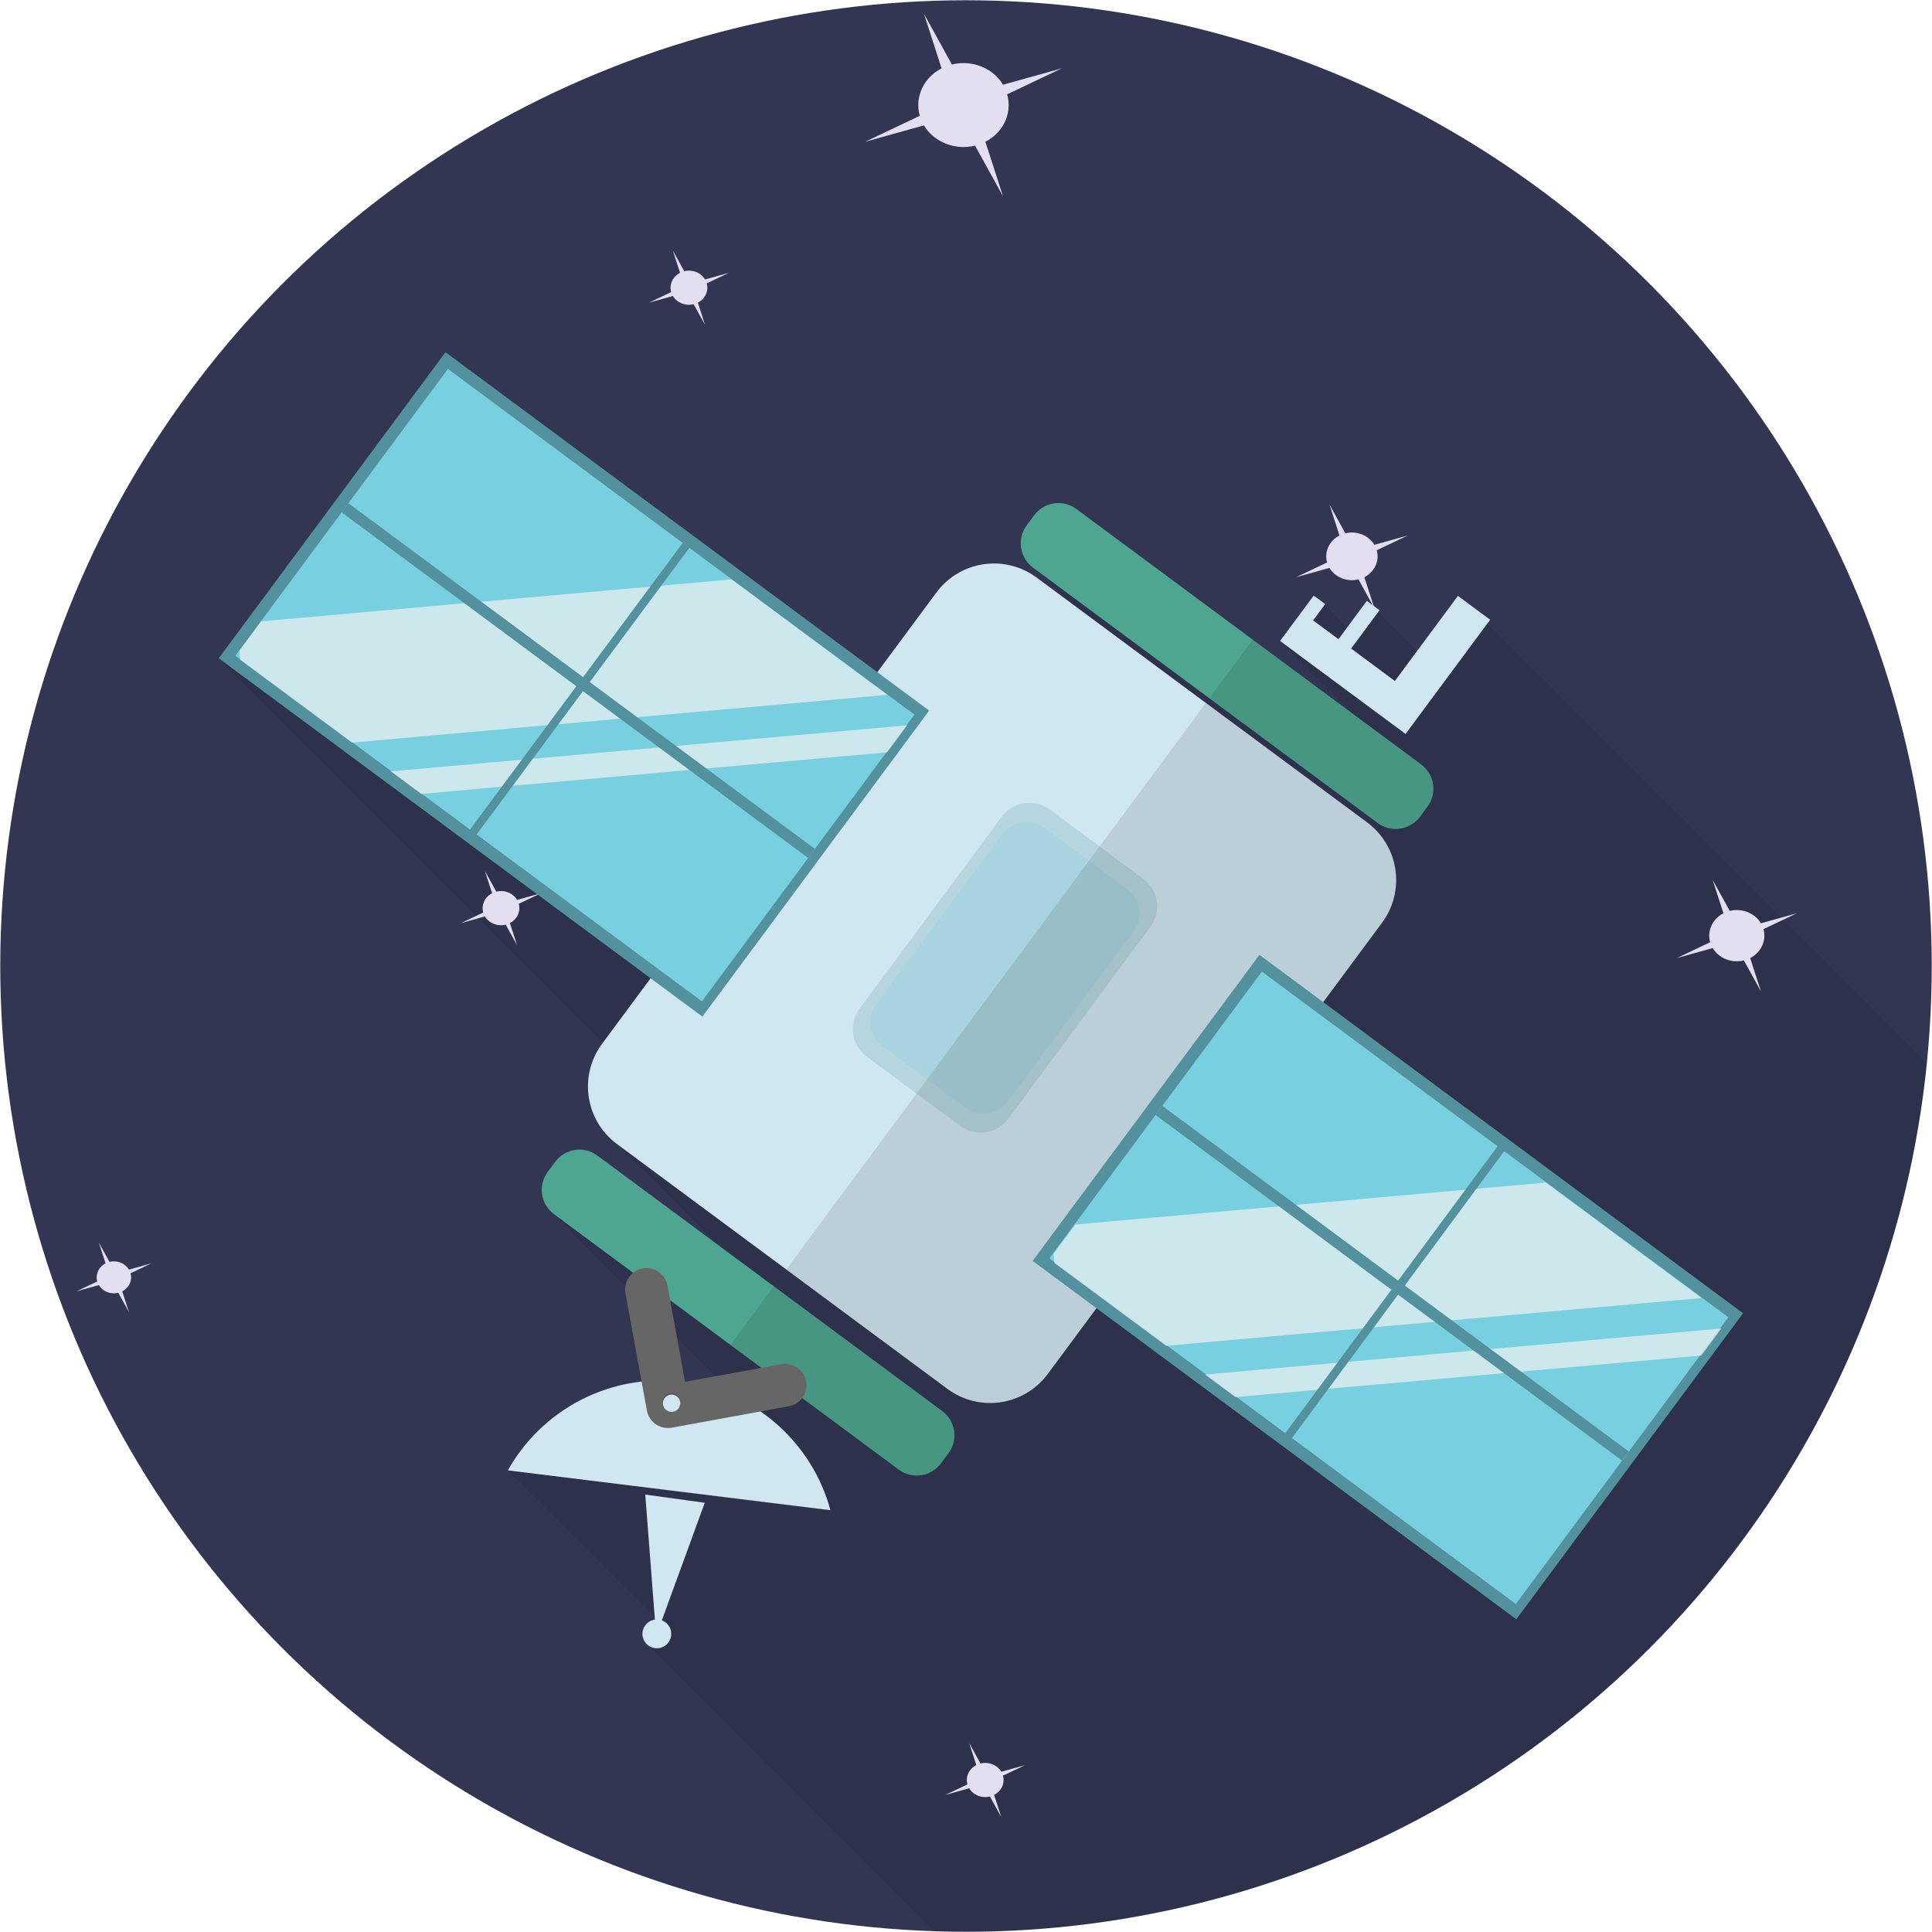 <?xml version="1.0" encoding="utf-8"?>
<!-- Generator: Adobe Illustrator 16.0.0, SVG Export Plug-In . SVG Version: 6.00 Build 0)  -->
<!DOCTYPE svg PUBLIC "-//W3C//DTD SVG 1.1//EN" "http://www.w3.org/Graphics/SVG/1.1/DTD/svg11.dtd">
<svg version="1.1" id="Satelite" xmlns="http://www.w3.org/2000/svg" xmlns:xlink="http://www.w3.org/1999/xlink" x="0px" y="0px"
	 width="512px" height="512px" viewBox="0 0 512 512" enable-background="new 0 0 512 512" xml:space="preserve">
<circle id="Background" fill="#323653" cx="256" cy="256" r="255.931"/>
<path id="Shadow" opacity="0.1" d="M394.043,165.105l-16.076,10.067l-12.918-12.919l-6.775,5.438l-7.338-7.338l-11.704,9.511
	l21.507,21.506l-89.449-43.932l55.324,55.326l-162.399-12.293L57.936,174.587l107.399,107.399l-6.171,16.703l46.568,46.568
	l-60.53-25.081l51.012,51.013l-61.628,18.476l40.917,40.917l-3.603,5.549l75.711,75.711
	c109.967,3.646,213.94-64.444,250.904-174.069c6.258-18.56,10.258-37.335,12.164-56.03L394.043,165.105z"/>
<g id="Stars">
	<g>
		<g>
			<path fill="#E3DFF0" d="M184.399,80.445c-2.495,0.932-5.334-0.193-6.338-2.511c-1.004-2.317,0.205-4.951,2.702-5.883
				c2.496-0.932,5.335,0.191,6.336,2.507C188.105,76.877,186.896,79.512,184.399,80.445z"/>
			<polygon fill="#E3DFF0" points="193.187,72.289 182.193,75.352 171.977,80.208 182.97,77.143 			"/>
			<polygon fill="#E3DFF0" points="178.316,66.401 181.616,76.608 186.846,86.092 183.545,75.887 			"/>
		</g>
		<g>
			<path fill="#E3DFF0" d="M262.909,475.916c-2.494,0.933-5.333-0.192-6.337-2.51c-1.004-2.318,0.205-4.952,2.702-5.884
				c2.496-0.932,5.336,0.191,6.337,2.507C266.615,472.348,265.405,474.983,262.909,475.916z"/>
			<polygon fill="#E3DFF0" points="271.697,467.759 260.704,470.822 250.487,475.679 261.48,472.613 			"/>
			<polygon fill="#E3DFF0" points="256.826,461.872 260.126,472.078 265.356,481.563 262.055,471.357 			"/>
		</g>
		<g>
			<path fill="#E3DFF0" d="M134.587,244.866c-2.495,0.933-5.333-0.192-6.338-2.51c-1.004-2.318,0.205-4.952,2.702-5.883
				c2.496-0.932,5.335,0.191,6.337,2.507C138.293,241.297,137.083,243.934,134.587,244.866z"/>
			<polygon fill="#E3DFF0" points="143.375,236.709 132.382,239.772 122.165,244.628 133.158,241.563 			"/>
			<polygon fill="#E3DFF0" points="128.504,230.822 131.804,241.028 137.035,250.513 133.733,240.308 			"/>
		</g>
		<g>
			<path fill="#E3DFF0" d="M462.999,254.26c-3.743,1.399-8.002-0.289-9.51-3.767c-1.507-3.478,0.308-7.431,4.055-8.828
				c3.746-1.398,8.007,0.287,9.509,3.762C468.561,248.905,466.745,252.861,462.999,254.26z"/>
			<polygon fill="#E3DFF0" points="476.187,242.02 459.689,246.617 444.359,253.903 460.854,249.304 			"/>
			<polygon fill="#E3DFF0" points="453.872,233.187 458.823,248.5 466.672,262.732 461.718,247.42 			"/>
		</g>
		<g>
			<path fill="#E3DFF0" d="M259.802,38.158c-6.133,2.292-13.114-0.473-15.582-6.171c-2.468-5.696,0.505-12.174,6.643-14.463
				c6.137-2.291,13.118,0.47,15.58,6.163C268.912,29.387,265.94,35.865,259.802,38.158z"/>
			<polygon fill="#E3DFF0" points="281.405,18.105 254.378,25.636 229.261,37.574 256.287,30.041 			"/>
			<polygon fill="#E3DFF0" points="244.847,3.632 252.96,28.724 265.818,52.042 257.703,26.952 			"/>
		</g>
		<g>
			<path fill="#E3DFF0" d="M31.887,342.438c-2.337,0.874-4.996-0.18-5.936-2.349c-0.94-2.171,0.193-4.638,2.53-5.512
				c2.338-0.873,4.996,0.18,5.936,2.35C35.36,339.099,34.226,341.566,31.887,342.438z"/>
			<polygon fill="#E3DFF0" points="40.117,334.8 29.822,337.669 20.252,342.217 30.548,339.348 			"/>
			<polygon fill="#E3DFF0" points="26.19,329.287 29.281,338.846 34.179,347.729 31.088,338.171 			"/>
		</g>
	</g>
	<g id="Star">
		<path fill="#E3DFF0" d="M360.813,153.302c-3.486,1.301-7.453-0.268-8.855-3.506c-1.403-3.237,0.288-6.918,3.774-8.22
			c3.489-1.304,7.454,0.267,8.856,3.503C365.99,148.318,364.301,151.999,360.813,153.302z"/>
		<polygon fill="#E3DFF0" points="373.089,141.906 357.729,146.187 343.456,152.97 358.813,148.689 		"/>
		<polygon fill="#E3DFF0" points="352.314,133.681 356.924,147.941 364.231,161.192 359.619,146.935 		"/>
	</g>
</g>
<g id="Satelite_1_">
	<path fill="#D0E6F0" d="M277.659,364.119c-6.243,8.428-18.141,10.2-26.569,3.956l-87.583-64.885
		c-8.43-6.244-10.2-18.141-3.956-26.569l88.603-119.601c6.246-8.43,18.141-10.201,26.571-3.955l87.581,64.883
		c8.43,6.246,10.201,18.141,3.956,26.57L277.659,364.119z"/>
	<path fill="#4FA690" d="M249.373,387.798c-2.629,3.55-7.639,4.296-11.187,1.666l-91.38-67.698
		c-3.549-2.629-4.295-7.639-1.666-11.187l1.984-2.679c2.628-3.549,7.637-4.294,11.187-1.665l91.38,67.697
		c3.55,2.63,4.294,7.639,1.666,11.188L249.373,387.798z"/>
	<path fill="#4FA690" d="M378.296,213.774c2.628-3.549,1.883-8.558-1.667-11.187l-91.378-67.698
		c-3.551-2.629-8.56-1.883-11.189,1.666l-1.981,2.676c-2.631,3.55-1.885,8.559,1.663,11.189l91.381,67.698
		c3.55,2.628,8.558,1.883,11.188-1.667L378.296,213.774z"/>
	<polygon fill="#D0E6F0" points="386.364,157.913 369.657,180.464 358.063,171.875 365.594,161.707 362.236,159.222 
		354.707,169.386 347.993,164.414 351.195,160.092 348.145,157.832 344.942,162.154 342.087,166.01 339.231,169.864 
		363.945,188.174 372.489,194.502 378.199,186.792 394.906,164.241 	"/>
	<path opacity="0.2" fill="#52919D" d="M267.171,296.507c-2.976,4.019-8.646,4.861-12.663,1.886l-24.839-18.401
		c-4.018-2.977-4.862-8.647-1.885-12.664l37.723-50.919c2.977-4.018,8.646-4.862,12.664-1.886l24.839,18.401
		c4.017,2.976,4.861,8.646,1.885,12.663L267.171,296.507z"/>
	<path opacity="0.2" fill="#77CFE0" d="M267.074,291.838c-2.628,3.55-7.639,4.296-11.187,1.666l-21.943-16.256
		c-3.549-2.63-4.295-7.639-1.667-11.188l33.327-44.985c2.631-3.549,7.64-4.295,11.188-1.665l21.943,16.257
		c3.549,2.629,4.295,7.638,1.666,11.187L267.074,291.838z"/>
	<path opacity="0.1" d="M362.308,217.949l-42.729-31.654L208.361,336.42l42.729,31.655c8.428,6.244,20.326,4.472,26.569-3.956
		l88.604-119.601C372.509,236.089,370.737,224.195,362.308,217.949z"/>
	<path opacity="0.1" d="M376.629,202.588l-44.627-33.062l-11.505,15.53l44.627,33.063c3.55,2.628,8.558,1.883,11.188-1.667
		l1.983-2.677C380.924,210.225,380.179,205.216,376.629,202.588z"/>
	<path opacity="0.1" d="M249.69,373.933l-44.628-33.062L193.557,356.4l44.629,33.063c3.548,2.63,8.558,1.884,11.187-1.666
		l1.983-2.677C253.985,381.571,253.24,376.563,249.69,373.933z"/>
	<g>
		<path fill="#D0E6F0" d="M220.082,400.223c-4.797-17.702-19.872-31.628-39.2-34.015c-19.326-2.386-37.336,7.453-46.296,23.457
			L220.082,400.223z"/>
		<g>
			<path fill="#666666" d="M165.754,342.732l5.68,31.069c0.387,2.113,1.9,3.735,3.809,4.358c0.867,0.287,1.815,0.363,2.776,0.189
				l31.069-5.68c3.074-0.563,5.11-3.511,4.548-6.587c-0.561-3.073-3.508-5.109-6.584-4.547l-25.502,4.66l-4.663-25.501
				c-0.562-3.073-3.512-5.109-6.583-4.547C167.229,336.711,165.192,339.657,165.754,342.732z"/>
			<g>
				<circle fill="#4D4D4D" cx="177.916" cy="371.566" r="2.303"/>
				<path fill="#D0E6F0" d="M177.558,369.604c1.249-0.23,2.449,0.6,2.68,1.85c0.229,1.254-0.601,2.452-1.853,2.681
					c-1.25,0.229-2.45-0.6-2.679-1.851C175.478,371.031,176.306,369.832,177.558,369.604z"/>
			</g>
		</g>
		<path fill="#D0E6F0" d="M171,396.079l2.552,33.142c-1.024,0.141-1.987,0.682-2.621,1.599c-1.198,1.734-0.764,4.112,0.971,5.312
			c1.734,1.195,4.112,0.762,5.308-0.973c1.199-1.735,0.763-4.11-0.971-5.311c-0.269-0.184-0.553-0.316-0.847-0.426l11.381-31.176
			L171,396.079z"/>
	</g>
	<g>
		
			<rect x="288.084" y="290.865" transform="matrix(0.803 0.595 -0.595 0.803 275.492 -151.928)" fill="#52919D" width="159.622" height="101.003"/>
		
			<rect x="291.177" y="294.239" transform="matrix(0.803 0.595 -0.595 0.803 275.658 -152.045)" fill="#77CFE0" width="153.958" height="94.64"/>
		<polygon opacity="0.7" fill="#F2F2F2" points="279.217,332.294 279.434,334.721 309.034,356.65 450.933,343.992 409.628,313.391 
			284.982,324.511 		"/>
		<polygon opacity="0.7" fill="#F2F2F2" points="327.382,370.244 450.868,359.226 456.175,352.063 319.321,364.271 		"/>
		
			<rect x="292.069" y="338.855" transform="matrix(0.803 0.595 -0.595 0.803 275.115 -152.813)" fill="#52919D" width="153.958" height="2.998"/>
		
			<rect x="368.672" y="292.105" transform="matrix(0.804 0.595 -0.595 0.804 276.071 -152.881)" fill="#52919D" width="2.189" height="99.824"/>
	</g>
	<g>
		
			<rect x="72.317" y="131.015" transform="matrix(0.803 0.595 -0.595 0.803 137.943 -54.894)" fill="#52919D" width="159.623" height="101.004"/>
		
			<rect x="75.409" y="134.388" transform="matrix(0.803 0.595 -0.595 0.803 138.106 -55.011)" fill="#77CFE0" width="153.957" height="94.642"/>
		<polygon opacity="0.7" fill="#F2F2F2" points="63.449,172.444 63.667,174.872 93.265,196.801 235.165,184.141 193.86,153.542 
			69.214,164.663 		"/>
		<polygon opacity="0.7" fill="#F2F2F2" points="111.614,210.395 235.101,199.378 240.408,192.214 103.554,204.423 		"/>
		
			<rect x="76.301" y="179.006" transform="matrix(0.803 0.595 -0.595 0.803 137.567 -55.779)" fill="#52919D" width="153.959" height="2.999"/>
		
			<rect x="152.904" y="132.258" transform="matrix(0.803 0.596 -0.596 0.803 138.774 -55.884)" fill="#52919D" width="2.19" height="99.823"/>
	</g>
</g>
</svg>
